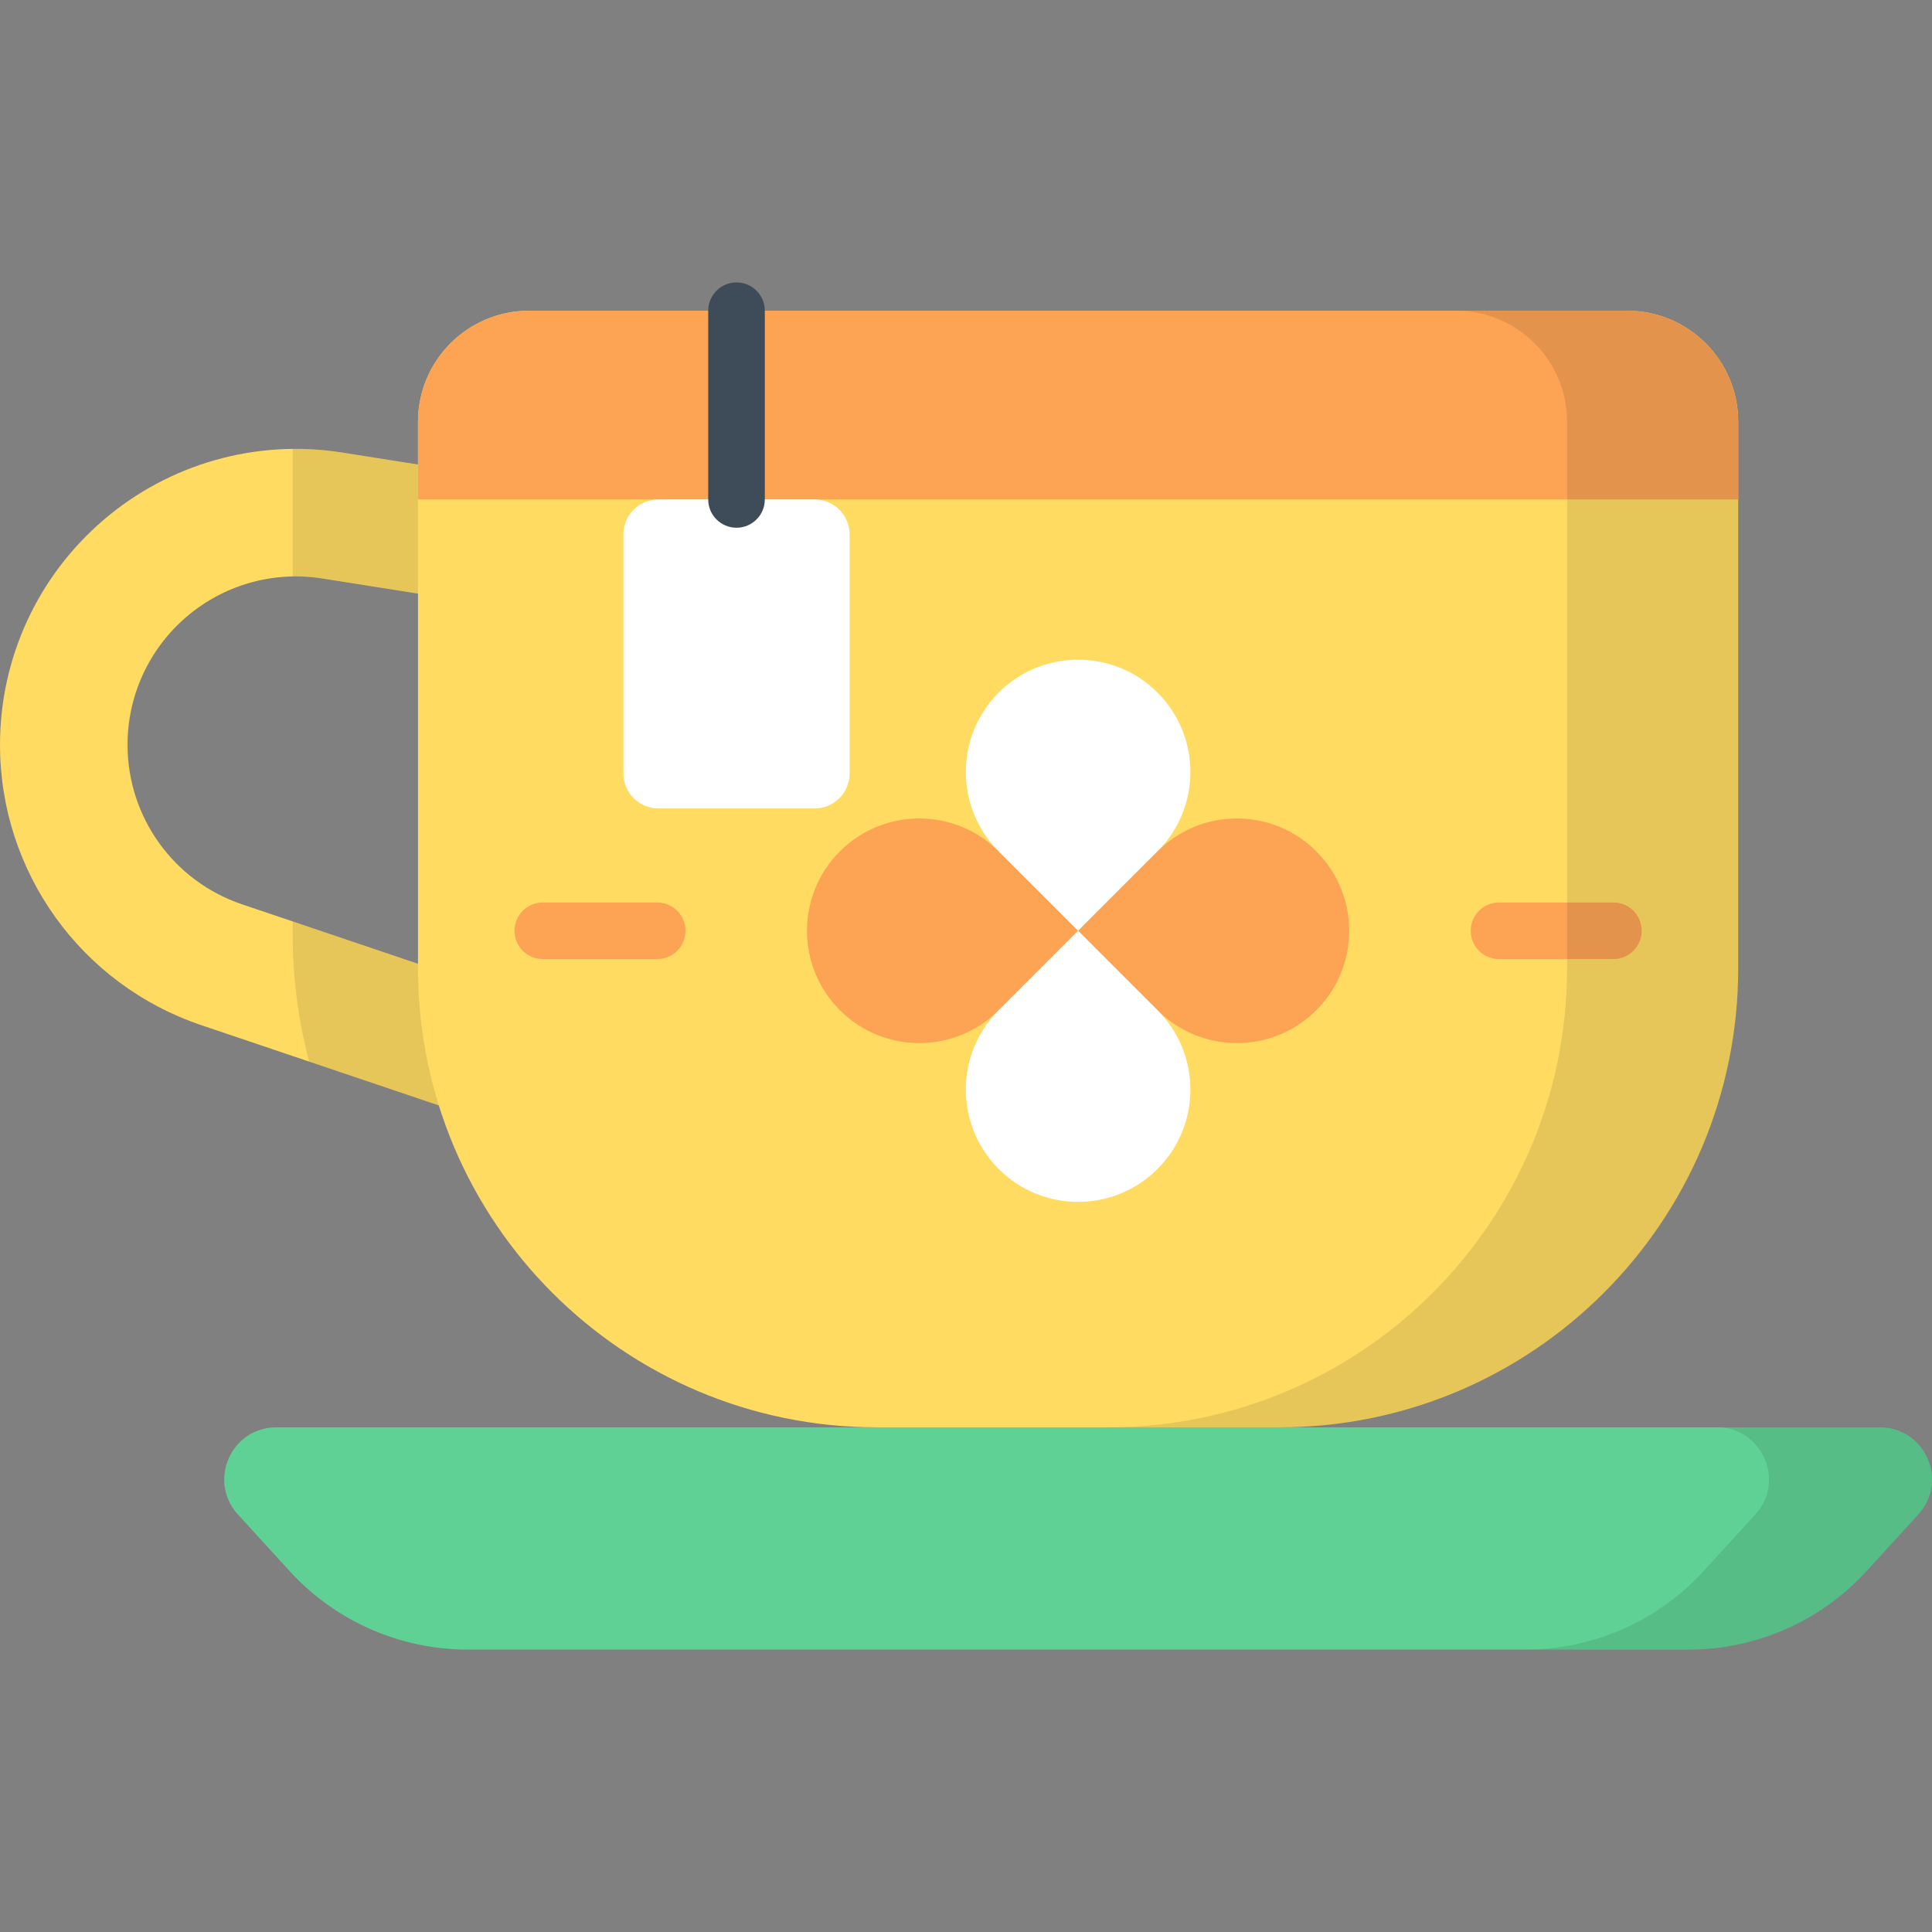 <?xml version="1.0" encoding="iso-8859-1"?>
<!-- Generator: Adobe Illustrator 19.0.0, SVG Export Plug-In . SVG Version: 6.00 Build 0)  -->
<svg xmlns="http://www.w3.org/2000/svg" xmlns:xlink="http://www.w3.org/1999/xlink" version="1.1" id="Capa_1" x="0px" y="0px" viewBox="0 0 512.001 512.001" style="enable-background:new 0 0 512.001 512.001;" xml:space="preserve">
<rect x="0" y="0" width="512.001" height="512.001" fill="#808080" stroke="none"/>
<path style="fill:#FFDB62;" d="M153.114,304.455c-1.794,0-3.617-0.288-5.41-0.894l-94.386-31.892  C21.427,260.894,0,231.039,0,197.378c0-22.967,10.015-44.698,27.476-59.618c17.461-14.922,40.488-21.421,63.173-17.841l65.099,10.28  c9.219,1.456,15.512,10.109,14.056,19.328c-1.455,9.219-10.103,15.507-19.328,14.056l-65.098-10.28  c-12.911-2.037-26.011,1.663-35.948,10.152c-9.936,8.49-15.634,20.855-15.634,33.923c0,19.154,12.192,36.142,30.338,42.273  l94.386,31.892c8.843,2.988,13.588,12.577,10.6,21.419C166.741,300.009,160.162,304.455,153.114,304.455z"/>
<g style="opacity:0.1;">
	<path d="M150.476,163.582c9.224,1.451,17.873-4.837,19.328-14.056c1.456-9.218-4.837-17.871-14.056-19.328l-65.099-10.28   c-4.362-0.688-8.735-0.996-13.08-0.951v33.806c2.593-0.048,5.205,0.118,7.81,0.529L150.476,163.582z M158.521,271.542   l-80.953-27.353v3.549c0,11.619,1.526,22.881,4.375,33.603l65.76,22.22c1.793,0.606,3.616,0.894,5.41,0.894   c7.049,0,13.627-4.446,16.007-11.494C172.109,284.119,167.364,274.53,158.521,271.542z"/>
</g>
<path style="fill:#FFDB62;" d="M339.003,378.261h-106.59c-67.18,0-121.64-54.46-121.64-121.64V111.78  c0-16.256,13.178-29.435,29.435-29.435h291c16.256,0,29.435,13.178,29.435,29.435v144.841  C460.642,323.801,406.182,378.261,339.003,378.261z"/>
<path style="fill:#FDA354;" d="M431.207,82.345h-291c-16.256,0-29.435,13.178-29.435,29.435v20.574h349.869V111.78  C460.642,95.524,447.464,82.345,431.207,82.345z"/>
<path style="fill:#60D195;" d="M447.48,437.155H123.935c-17.948,0-35.068-7.547-47.175-20.796l-13.706-14.998  c-8.09-8.853-1.81-23.1,10.183-23.1h424.942c11.992,0,18.273,14.247,10.183,23.1l-13.706,14.998  C482.548,429.608,465.428,437.155,447.48,437.155z"/>
<g style="opacity:0.1;">
	<path d="M498.179,378.261h-43.191c11.992,0,18.273,14.247,10.183,23.1l-13.706,14.998c-12.107,13.249-29.228,20.796-47.175,20.796   h43.191c17.948,0,35.068-7.547,47.175-20.796l13.706-14.998C516.451,392.508,510.171,378.261,498.179,378.261z"/>
</g>
<path style="fill:#FFFFFF;" d="M215.879,214.244h-41.391c-5.129,0-9.286-4.158-9.286-9.286v-63.317c0-5.129,4.158-9.286,9.286-9.286  h41.391c5.129,0,9.286,4.158,9.286,9.286v63.317C225.165,210.086,221.008,214.244,215.879,214.244z"/>
<path style="fill:#3E4B58;" d="M195.184,139.855c-4.143,0-7.5-3.358-7.5-7.5v-50.01c0-4.142,3.357-7.5,7.5-7.5s7.5,3.358,7.5,7.5  v50.009C202.684,136.497,199.326,139.855,195.184,139.855z"/>
<path style="fill:#FDA354;" d="M285.707,246.665l-21.043,21.043c-11.622,11.622-30.465,11.622-42.087,0l0,0  c-11.622-11.622-11.622-30.465,0-42.087l0,0c11.622-11.622,30.465-11.622,42.087,0L285.707,246.665z"/>
<path style="fill:#FFFFFF;" d="M285.707,246.665l-21.043-21.043c-11.622-11.622-11.622-30.465,0-42.087l0,0  c11.622-11.622,30.465-11.622,42.087,0l0,0c11.622,11.622,11.622,30.465,0,42.087L285.707,246.665z"/>
<path style="fill:#FDA354;" d="M285.707,246.665l21.043-21.043c11.622-11.622,30.465-11.622,42.087,0l0,0  c11.622,11.622,11.622,30.465,0,42.087l0,0c-11.622,11.622-30.465,11.622-42.087,0L285.707,246.665z"/>
<path style="fill:#FFFFFF;" d="M285.707,246.665l21.043,21.043c11.622,11.622,11.622,30.465,0,42.087l0,0  c-11.622,11.622-30.465,11.622-42.087,0l0,0c-11.622-11.622-11.622-30.465,0-42.087L285.707,246.665z"/>
<g>
	<path style="fill:#FDA354;" d="M427.569,254.165h-30.312c-4.143,0-7.5-3.358-7.5-7.5s3.357-7.5,7.5-7.5h30.312   c4.143,0,7.5,3.358,7.5,7.5S431.712,254.165,427.569,254.165z"/>
	<path style="fill:#FDA354;" d="M174.157,254.165h-30.312c-4.143,0-7.5-3.358-7.5-7.5s3.357-7.5,7.5-7.5h30.312   c4.143,0,7.5,3.358,7.5,7.5S178.3,254.165,174.157,254.165z"/>
</g>
<g style="opacity:0.1;">
	<path d="M431.207,82.345h-45.344c16.257,0,29.435,13.178,29.435,29.435v144.841c0,67.18-54.46,121.639-121.639,121.639h45.344   c67.18,0,121.64-54.46,121.64-121.639V111.78C460.642,95.524,447.464,82.345,431.207,82.345z"/>
</g>
<g>
</g>
<g>
</g>
<g>
</g>
<g>
</g>
<g>
</g>
<g>
</g>
<g>
</g>
<g>
</g>
<g>
</g>
<g>
</g>
<g>
</g>
<g>
</g>
<g>
</g>
<g>
</g>
<g>
</g>
</svg>
